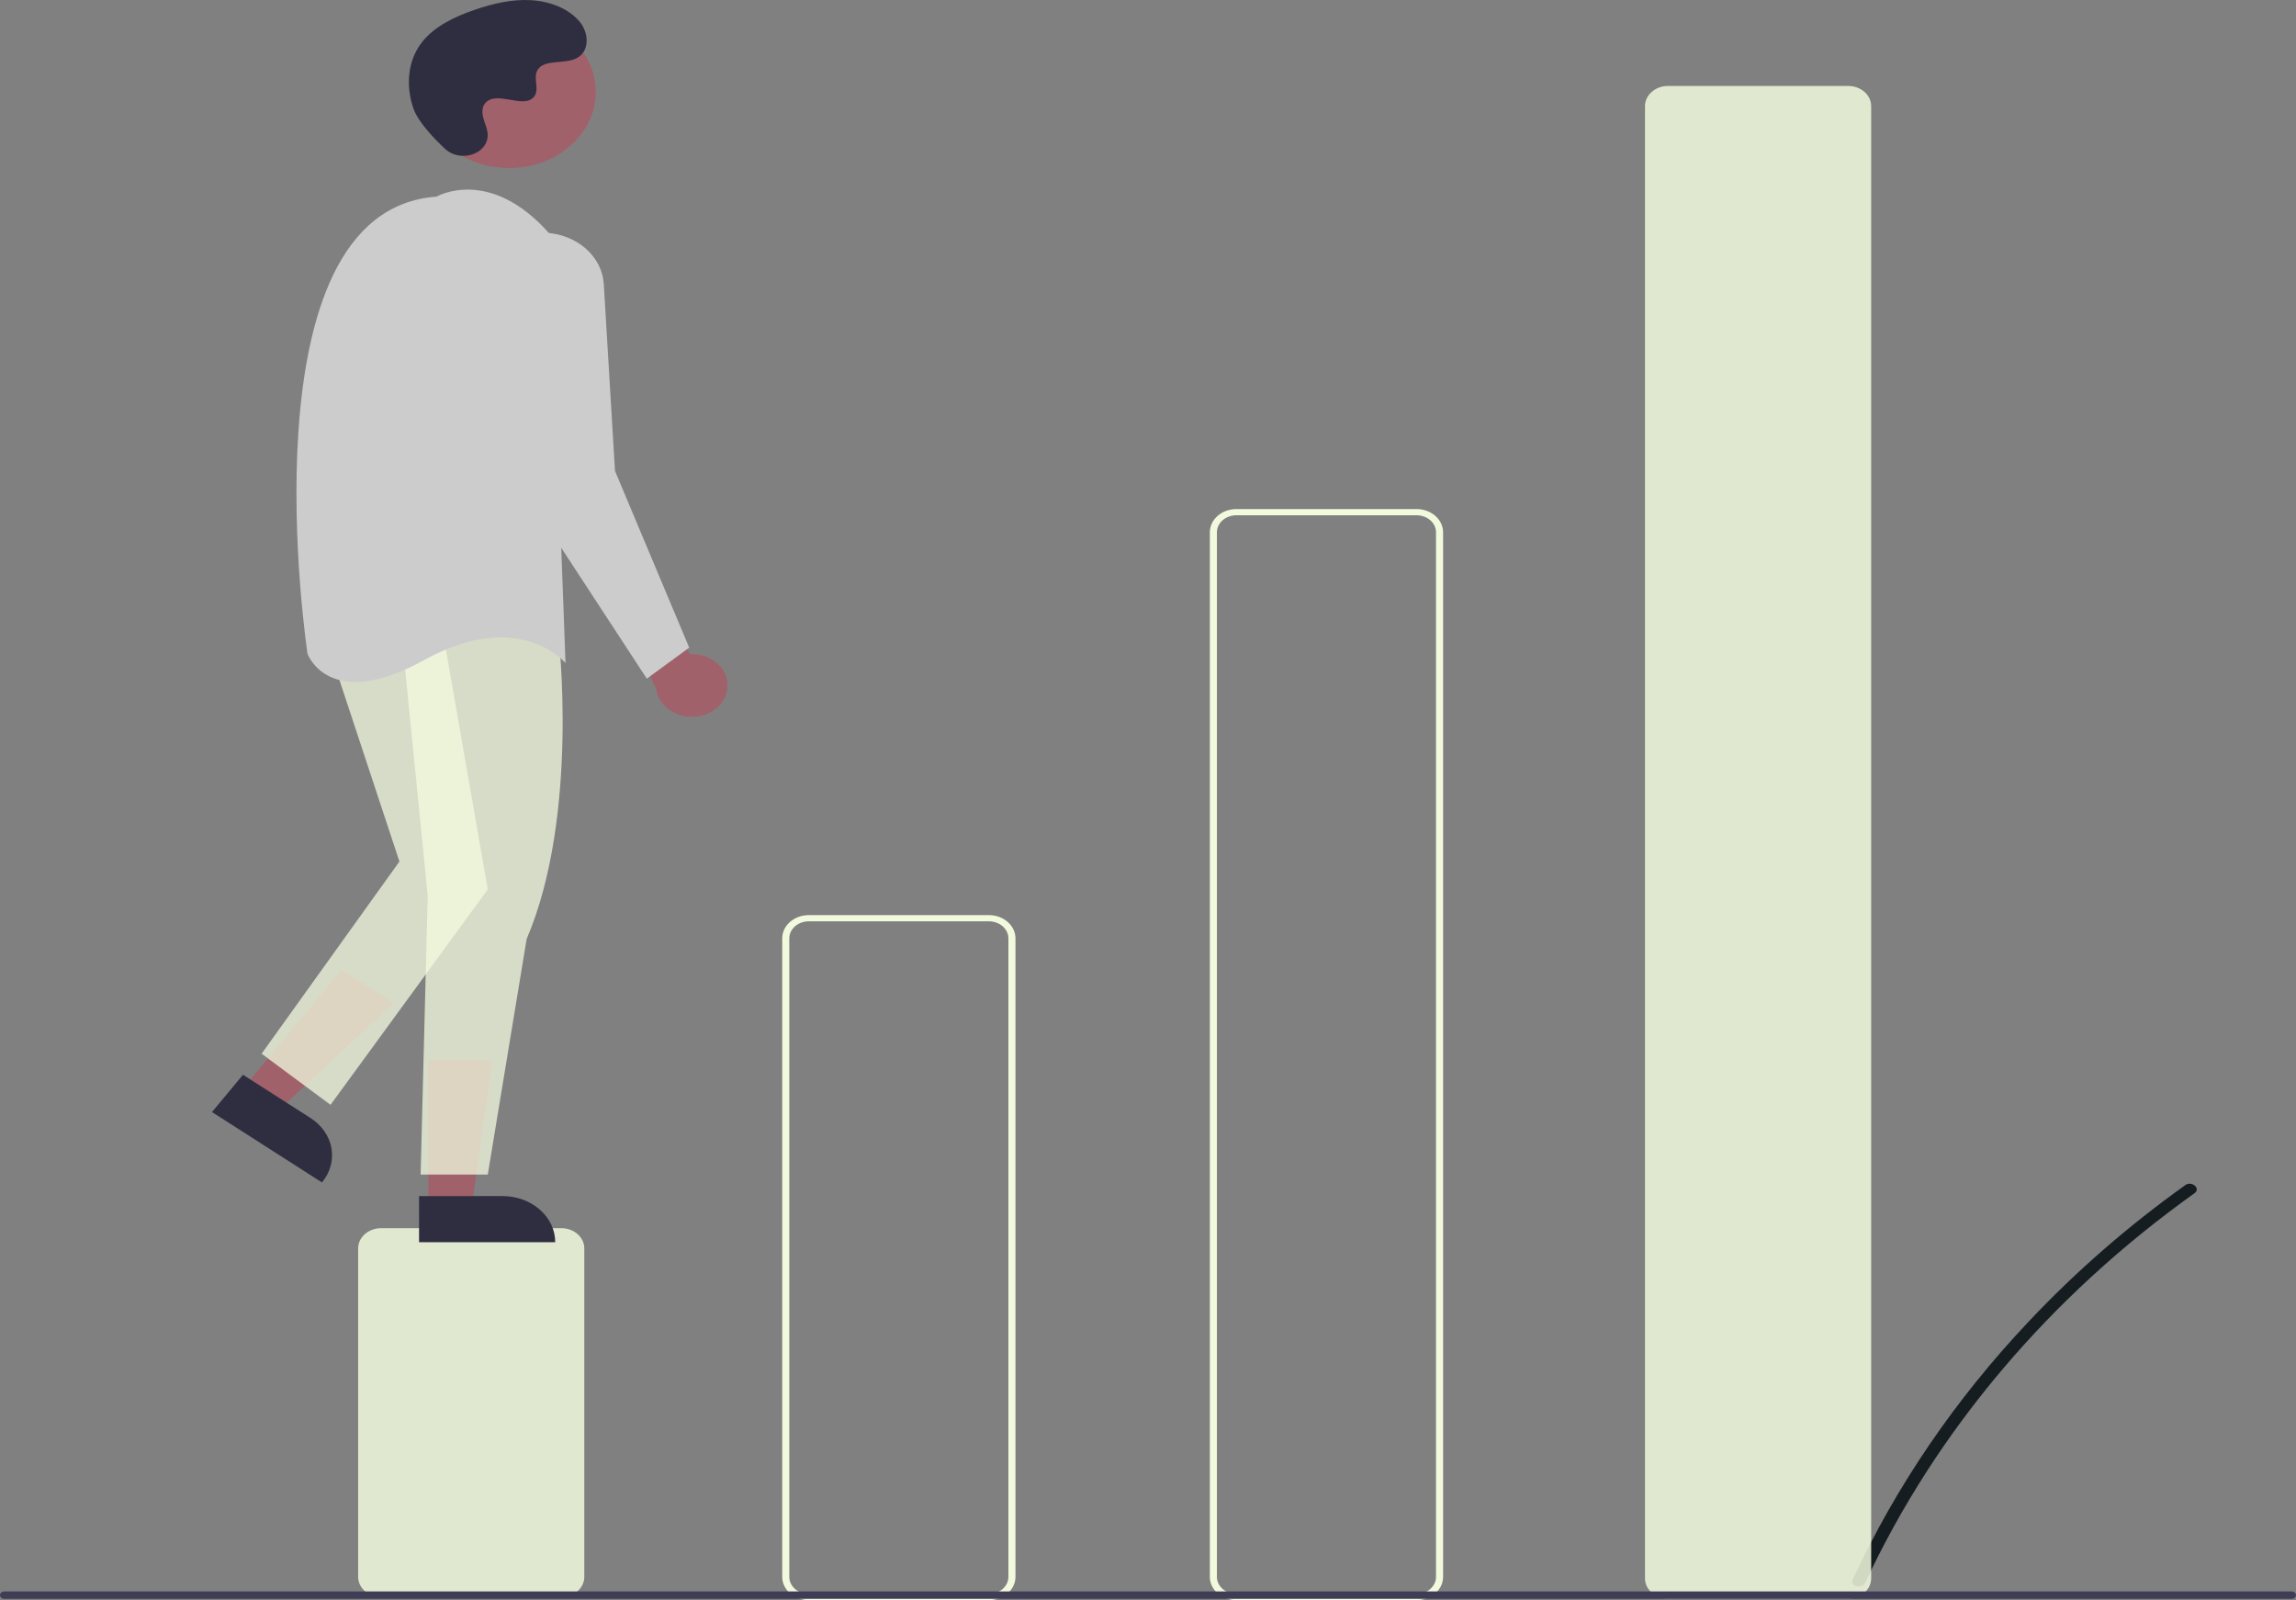 <svg xmlns="http://www.w3.org/2000/svg" width="287" height="200" fill="none" viewBox="0 0 287 200"><rect x="0" y="0" width="287" height="200" fill="#808080" stroke="none"/><g clip-path="url(#clip0)"><path fill="#161D20" d="M273.166 148.122C266.027 153.221 259.477 158.925 253.612 165.15C244.433 174.86 237.005 185.745 231.588 197.428C231.191 198.281 232.769 198.652 233.161 197.809C242.026 178.821 256.177 162.086 274.32 149.134C275.135 148.552 273.974 147.545 273.166 148.122Z"/><path fill="#F2FADE" fill-opacity=".85" d="M70.168 199.613H47.638C46.877 199.612 46.147 199.346 45.609 198.874C45.071 198.402 44.768 197.762 44.767 197.094V156.028C44.768 155.36 45.071 154.72 45.609 154.248C46.147 153.776 46.877 153.51 47.638 153.509H70.168C70.929 153.51 71.659 153.776 72.197 154.248C72.736 154.72 73.039 155.36 73.039 156.028V197.094C73.039 197.762 72.736 198.402 72.197 198.874C71.659 199.346 70.929 199.612 70.168 199.613Z"/><path fill="#F2FADE" d="M123.621 200H101.091C100.213 199.999 99.371 199.693 98.749 199.148C98.128 198.603 97.779 197.865 97.778 197.094V117.285C97.779 116.515 98.128 115.776 98.749 115.231C99.371 114.687 100.213 114.38 101.091 114.379H123.621C124.499 114.38 125.341 114.687 125.963 115.231C126.584 115.776 126.933 116.515 126.934 117.285V197.094C126.933 197.865 126.584 198.603 125.963 199.148C125.341 199.693 124.499 199.999 123.621 200ZM101.091 115.154C100.447 115.155 99.829 115.38 99.374 115.779C98.918 116.179 98.662 116.72 98.662 117.285V197.094C98.662 197.659 98.918 198.201 99.374 198.6C99.829 199 100.447 199.224 101.091 199.225H123.621C124.265 199.224 124.883 199 125.338 198.6C125.794 198.201 126.05 197.659 126.051 197.094V117.285C126.05 116.72 125.794 116.179 125.338 115.779C124.883 115.38 124.265 115.155 123.621 115.154H101.091Z"/><path fill="#F2FADE" d="M177.074 200H154.544C153.666 199.999 152.823 199.693 152.202 199.148C151.581 198.603 151.232 197.865 151.231 197.094V66.533C151.232 65.762 151.581 65.024 152.202 64.479C152.823 63.934 153.666 63.628 154.544 63.627H177.074C177.952 63.628 178.794 63.934 179.415 64.479C180.037 65.024 180.386 65.762 180.387 66.533V197.094C180.386 197.865 180.037 198.603 179.415 199.148C178.794 199.693 177.952 199.999 177.074 200ZM154.544 64.402C153.9 64.403 153.282 64.627 152.827 65.027C152.371 65.426 152.115 65.968 152.114 66.533V197.094C152.115 197.659 152.371 198.201 152.827 198.6C153.282 199 153.9 199.224 154.544 199.225H177.074C177.718 199.224 178.335 199 178.791 198.6C179.246 198.201 179.503 197.659 179.503 197.094V66.533C179.503 65.968 179.246 65.426 178.791 65.027C178.335 64.627 177.718 64.403 177.074 64.402H154.544Z"/><path fill="#F2FADE" fill-opacity=".85" d="M231.025 199.806H208.496C207.734 199.806 207.005 199.54 206.466 199.068C205.928 198.596 205.625 197.956 205.624 197.288V13.262C205.625 12.595 205.928 11.954 206.466 11.482C207.005 11.01 207.734 10.745 208.496 10.744H231.025C231.787 10.745 232.517 11.01 233.055 11.482C233.593 11.954 233.896 12.595 233.897 13.262V197.288C233.896 197.956 233.593 198.596 233.055 199.068C232.517 199.54 231.787 199.806 231.025 199.806Z"/><path fill="#A0616A" d="M90.905 86.147C90.987 85.582 90.926 85.008 90.728 84.466C90.529 83.923 90.197 83.426 89.756 83.008C89.314 82.59 88.774 82.263 88.172 82.048C87.571 81.833 86.923 81.737 86.274 81.766L78.421 69.132L76.654 74.556L82.035 86.134C82.162 87.087 82.683 87.965 83.499 88.603C84.315 89.241 85.37 89.594 86.463 89.596C87.557 89.597 88.613 89.247 89.431 88.612C90.25 87.976 90.774 87.099 90.905 86.147V86.147Z"/><path fill="#A0616A" d="M30.4 136.029L34.774 138.83L49.173 125.366L42.717 121.232L30.4 136.029Z"/><path fill="#2F2E41" d="M40.245 147.793L26.497 138.991L30.375 134.333L38.811 139.734C40.22 140.636 41.162 141.992 41.431 143.503C41.7 145.015 41.273 146.558 40.245 147.793L40.245 147.793Z"/><path fill="#A0616A" d="M53.542 150.854L58.958 150.853L61.534 132.533L53.541 132.533L53.542 150.854Z"/><path fill="#2F2E41" d="M69.403 155.263L52.382 155.264L52.381 149.497L62.826 149.496C64.57 149.496 66.243 150.104 67.476 151.185C68.71 152.267 69.403 153.734 69.403 155.263Z"/><path fill="#F2FADE" fill-opacity=".75" d="M69.807 79.399C69.807 79.399 72.458 101.869 65.831 117.366L60.972 146.81H52.578L53.462 111.942L50.37 80.948C50.37 80.948 56.554 67.001 69.807 79.399Z"/><path fill="#F2FADE" fill-opacity=".75" d="M41.093 80.948L49.928 107.68L32.7 131.701L41.314 138.093L60.972 111.167L55.229 78.236L41.093 80.948Z"/><path fill="#A0616A" d="M63.624 21.004C69.617 21.004 74.474 16.744 74.474 11.488C74.474 6.233 69.617 1.973 63.624 1.973C57.632 1.973 52.774 6.233 52.774 11.488C52.774 16.744 57.632 21.004 63.624 21.004Z"/><path fill="#CCC" d="M54.566 24.578C54.566 24.578 61.193 20.704 68.703 29.227L70.691 82.885C70.691 82.885 64.948 75.912 53.02 82.498C41.093 89.084 38.442 81.723 38.442 81.723C38.442 81.723 30.049 26.322 54.566 24.578Z"/><path fill="#CCC" d="M68.168 29.092C70.074 29.182 71.874 29.888 73.223 31.072C74.572 32.257 75.373 33.836 75.474 35.508L76.875 58.865L86.152 80.948L80.851 84.823L63.623 58.478L60.095 36.824C59.934 35.831 60.025 34.819 60.362 33.862C60.7 32.904 61.276 32.023 62.048 31.284C62.82 30.545 63.769 29.965 64.827 29.585C65.886 29.206 67.027 29.038 68.168 29.092Z"/><path fill="#2F2E41" d="M55.652 18.626C57.426 20.283 60.72 19.393 60.951 17.13C60.969 16.954 60.968 16.777 60.947 16.602C60.828 15.599 60.167 14.688 60.325 13.63C60.361 13.366 60.473 13.115 60.651 12.9C62.064 11.24 65.382 13.643 66.716 12.14C67.534 11.218 66.573 9.768 67.2 8.738C68.029 7.379 70.483 8.049 72.021 7.305C73.734 6.476 73.631 4.173 72.504 2.771C71.129 1.062 68.72 0.151 66.34 0.019C63.96 -0.112 61.596 0.452 59.374 1.211C56.85 2.074 54.347 3.266 52.793 5.213C50.904 7.581 50.722 10.763 51.667 13.532C52.242 15.216 54.203 17.273 55.652 18.626Z"/><path fill="#3F3D56" d="M286.474 199.836H0.526C0.387 199.835 0.253 199.786 0.155 199.7C0.057 199.613 0.002 199.496 0.002 199.374C0.002 199.252 0.057 199.135 0.155 199.049C0.253 198.962 0.387 198.913 0.526 198.913H286.474C286.613 198.913 286.747 198.962 286.845 199.049C286.943 199.135 286.998 199.252 286.998 199.374C286.998 199.496 286.943 199.613 286.845 199.7C286.747 199.786 286.613 199.835 286.474 199.836Z"/></g><defs><clipPath id="clip0"><rect width="287" height="200" fill="#fff"/></clipPath></defs></svg>